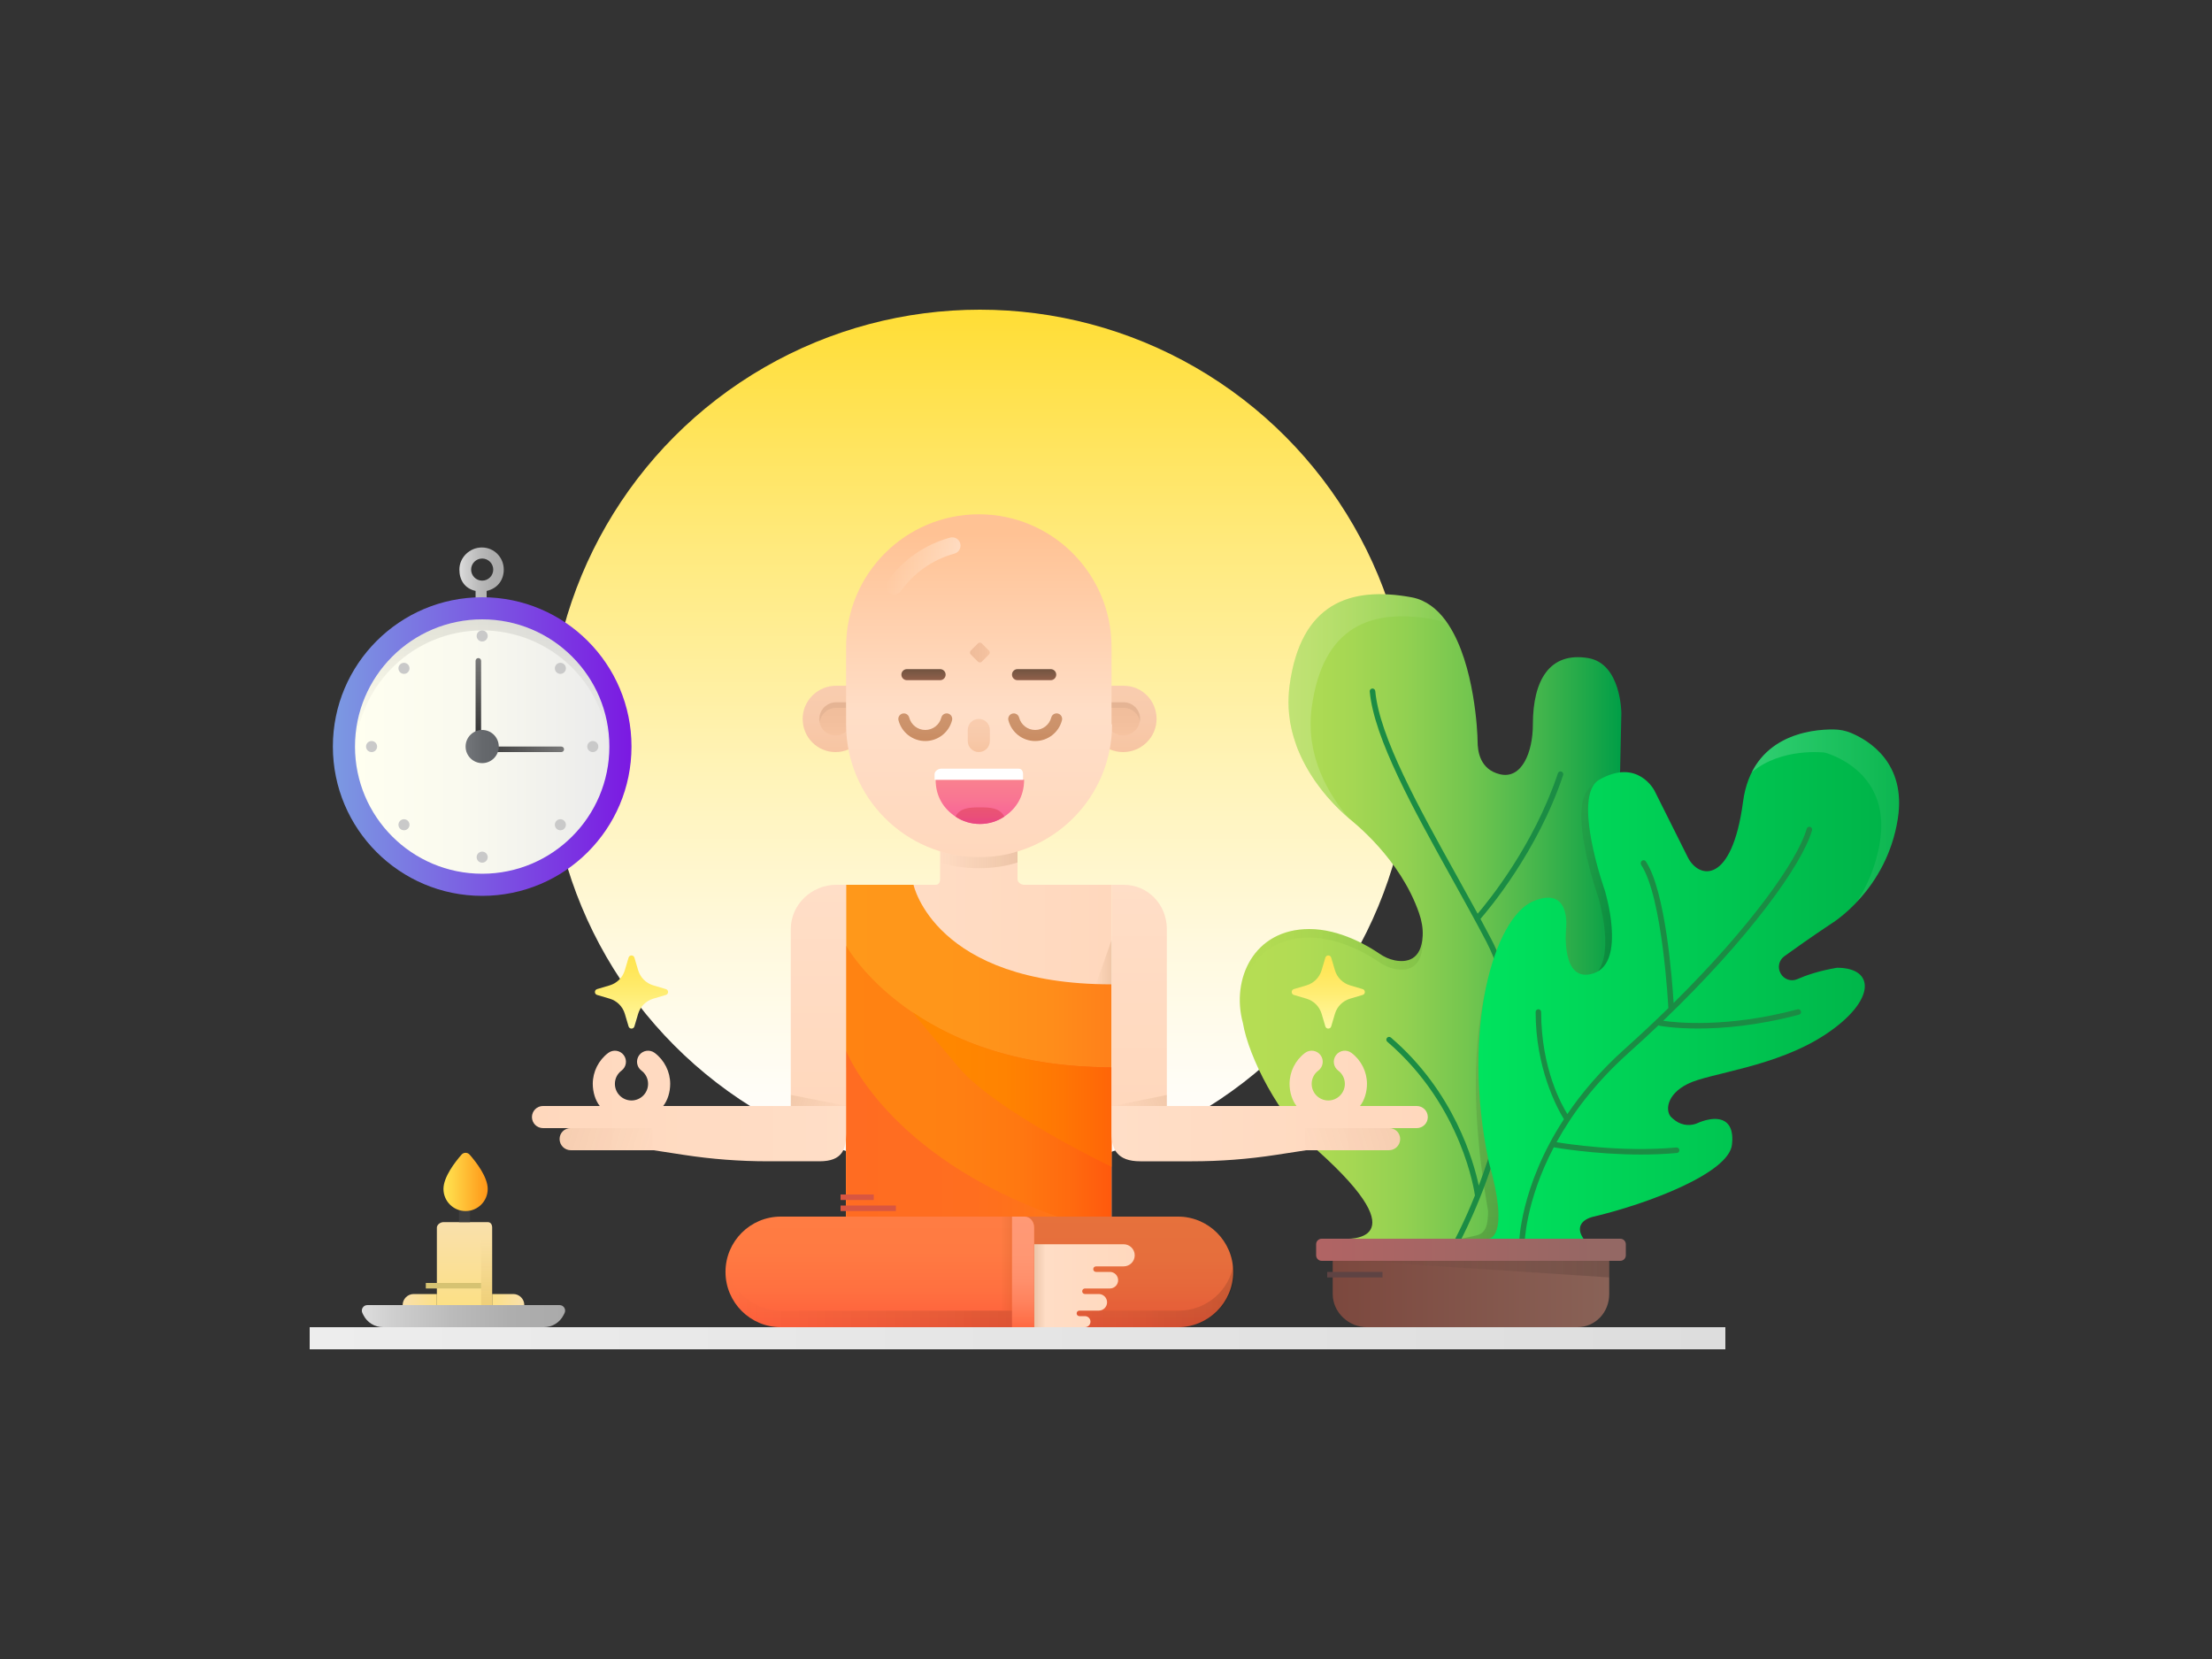 <?xml version="1.0" encoding="iso-8859-1"?>
<!-- Generator: Adobe Illustrator 22.1.0, SVG Export Plug-In . SVG Version: 6.00 Build 0)  -->
<svg version="1.1" id="waiting" xmlns="http://www.w3.org/2000/svg" xmlns:xlink="http://www.w3.org/1999/xlink" x="0px" y="0px"
	 viewBox="0 0 800 600" enable-background="new 0 0 800 600" xml:space="preserve">
<rect x="0" y="0" width="800" height="600" fill="#333333" stroke="none"/>
<linearGradient id="SVGID_1_" gradientUnits="userSpaceOnUse" x1="354.387" y1="103.333" x2="354.387" y2="424.566">
	<stop  offset="0" style="stop-color:#FFDC2E"/>
	<stop  offset="0.04" style="stop-color:#FFDE39"/>
	<stop  offset="0.302" style="stop-color:#FFEA7F"/>
	<stop  offset="0.539" style="stop-color:#FFF3B6"/>
	<stop  offset="0.741" style="stop-color:#FFF9DE"/>
	<stop  offset="0.902" style="stop-color:#FFFDF6"/>
	<stop  offset="1" style="stop-color:#FFFFFF"/>
</linearGradient>
<circle fill="url(#SVGID_1_)" cx="354.387" cy="268" r="156"/>
<linearGradient id="SVGID_2_" gradientUnits="userSpaceOnUse" x1="306" y1="373" x2="402" y2="373">
	<stop  offset="0" style="stop-color:#FFDEC7"/>
	<stop  offset="1" style="stop-color:#FFD8BD"/>
</linearGradient>
<path fill="url(#SVGID_2_)" d="M402,320v120h-96V320h32.387c1.1,0,1.613-0.9,1.613-2v-12h28v12c0,1.1,1.287,2,2.387,2H402z"/>
<linearGradient id="SVGID_3_" gradientUnits="userSpaceOnUse" x1="166.145" y1="209" x2="182.193" y2="209">
	<stop  offset="0" style="stop-color:#DDDDDD"/>
	<stop  offset="0.15" style="stop-color:#CFCFCF"/>
	<stop  offset="0.439" style="stop-color:#BBBBBB"/>
	<stop  offset="0.724" style="stop-color:#AEAEAE"/>
	<stop  offset="1" style="stop-color:#AAAAAA"/>
</linearGradient>
<path fill="url(#SVGID_3_)" d="M182.193,206c0-4.411-3.492-8-7.903-8c-4.411,0-8.145,3.589-8.145,8c0,3.717,1.855,6.821,5.855,7.716
	V220h4v-6.284C180,212.821,182.193,209.716,182.193,206z M174.387,210c-2.206,0-4-1.794-4-4s1.794-4,4-4c2.206,0,4,1.794,4,4
	S176.593,210,174.387,210z"/>
<linearGradient id="SVGID_4_" gradientUnits="userSpaceOnUse" x1="302.145" y1="246.333" x2="302.145" y2="273.298">
	<stop  offset="0" style="stop-color:#F9CDAF"/>
	<stop  offset="0.536" style="stop-color:#F8CAAB"/>
	<stop  offset="1" style="stop-color:#F7C4A1"/>
</linearGradient>
<path fill="url(#SVGID_4_)" d="M302.387,248H314v12c0,6.627-5.179,12-11.807,12s-11.903-5.372-11.903-12
	C290.29,253.372,295.759,248,302.387,248z"/>
<linearGradient id="SVGID_5_" gradientUnits="userSpaceOnUse" x1="302.145" y1="253" x2="302.145" y2="266.35">
	<stop  offset="0" style="stop-color:#EFBC9A"/>
	<stop  offset="0.715" style="stop-color:#F3C09E"/>
	<stop  offset="1" style="stop-color:#F7C4A1"/>
</linearGradient>
<path fill="url(#SVGID_5_)" d="M302.387,254H308v6c0,3.314-2.493,6-5.807,6s-5.903-2.686-5.903-6S299.073,254,302.387,254z"/>
<path opacity="0.05" d="M296.387,260c0,0.34,0.02,0.68,0.1,1c0.46-2.84,2.92-5,5.9-5H306v-2h-3.613
	C299.067,254,296.387,256.68,296.387,260z"/>
<linearGradient id="SVGID_6_" gradientUnits="userSpaceOnUse" x1="406.145" y1="246.333" x2="406.145" y2="273.298">
	<stop  offset="0" style="stop-color:#F9CDAF"/>
	<stop  offset="0.536" style="stop-color:#F8CAAB"/>
	<stop  offset="1" style="stop-color:#F7C4A1"/>
</linearGradient>
<path fill="url(#SVGID_6_)" d="M406.387,248H394v12c0,6.627,5.566,12,12.193,12s12.097-5.372,12.097-12
	C418.29,253.372,413.014,248,406.387,248z"/>
<linearGradient id="SVGID_7_" gradientUnits="userSpaceOnUse" x1="406.145" y1="253" x2="406.145" y2="266.35">
	<stop  offset="0" style="stop-color:#EFBC9A"/>
	<stop  offset="0.715" style="stop-color:#F3C09E"/>
	<stop  offset="1" style="stop-color:#F7C4A1"/>
</linearGradient>
<path fill="url(#SVGID_7_)" d="M406.387,254H400v6c0,3.314,2.88,6,6.193,6s6.097-2.686,6.097-6S409.7,254,406.387,254z"/>
<linearGradient id="SVGID_8_" gradientUnits="userSpaceOnUse" x1="354.097" y1="180.001" x2="354.097" y2="309.469">
	<stop  offset="0.1" style="stop-color:#FFC294"/>
	<stop  offset="0.6" style="stop-color:#FFDEC7"/>
	<stop  offset="1" style="stop-color:#FFD8BD"/>
</linearGradient>
<path fill="url(#SVGID_8_)" d="M402,261.999l0.193,0.001c0,26.51-21.587,48-48.097,48S306,288.509,306,262v-28
	c0-26.51,21.49-48,48-48c26.509,0,48,21.49,48,47.999V261.999z"/>
<path opacity="0.05" d="M412.387,260c0,0.34-0.02,0.68-0.1,1c-0.46-2.84-2.92-5-5.9-5H402v-2h4.387
	C409.707,254,412.387,256.68,412.387,260z"/>
<linearGradient id="SVGID_9_" gradientUnits="userSpaceOnUse" x1="354" y1="259.75" x2="354" y2="271.595">
	<stop  offset="0" style="stop-color:#F9CDAF"/>
	<stop  offset="0.536" style="stop-color:#F8CAAB"/>
	<stop  offset="1" style="stop-color:#F7C4A1"/>
</linearGradient>
<path fill="url(#SVGID_9_)" d="M358,268c0,2.209-1.791,4-4,4l0,0c-2.209,0-4-1.791-4-4v-4c0-2.209,1.791-4,4-4l0,0
	c2.209,0,4,1.791,4,4V268z"/>
<linearGradient id="SVGID_10_" gradientUnits="userSpaceOnUse" x1="354.387" y1="282.25" x2="354.387" y2="297.302">
	<stop  offset="0" style="stop-color:#F9808F"/>
	<stop  offset="0.391" style="stop-color:#F97792"/>
	<stop  offset="1" style="stop-color:#F96099"/>
</linearGradient>
<path fill="url(#SVGID_10_)" d="M370.387,282c0,6-2.84,10.46-7.16,13.32c-2.52,1.7-5.56,2.68-8.84,2.68s-6.32-0.98-8.84-2.68
	c-4.32-2.86-7.16-7.32-7.16-13.32H370.387z"/>
<path fill="#FFFFFF" d="M370,282h-32v-2c0-1.105,1.282-2,2.387-2h28c1.105,0,1.613,0.895,1.613,2V282z"/>
<linearGradient id="SVGID_11_" gradientUnits="userSpaceOnUse" x1="354.387" y1="291.5" x2="354.387" y2="298.251">
	<stop  offset="0" style="stop-color:#EA5770"/>
	<stop  offset="0.552" style="stop-color:#EA4F79"/>
	<stop  offset="1" style="stop-color:#EA4684"/>
</linearGradient>
<path fill="url(#SVGID_11_)" d="M363.227,295.32c-2.52,1.7-5.56,2.68-8.84,2.68s-6.32-0.98-8.84-2.68c1.68-3.16,5.02-3.32,8.84-3.32
	S361.547,292.16,363.227,295.32z"/>
<linearGradient id="SVGID_12_" gradientUnits="userSpaceOnUse" x1="374" y1="241.833" x2="374" y2="246.333">
	<stop  offset="0" style="stop-color:#705340"/>
	<stop  offset="1" style="stop-color:#93614C"/>
</linearGradient>
<path fill="url(#SVGID_12_)" d="M382,244c0,1.105-0.895,2-2,2h-12c-1.105,0-2-0.895-2-2l0,0c0-1.105,0.895-2,2-2h12
	C381.105,242,382,242.895,382,244L382,244z"/>
<linearGradient id="SVGID_13_" gradientUnits="userSpaceOnUse" x1="334" y1="241.833" x2="334" y2="246.333">
	<stop  offset="0" style="stop-color:#705340"/>
	<stop  offset="1" style="stop-color:#93614C"/>
</linearGradient>
<path fill="url(#SVGID_13_)" d="M342,244c0,1.105-0.895,2-2,2h-12c-1.105,0-2-0.895-2-2l0,0c0-1.105,0.895-2,2-2h12
	C341.105,242,342,242.895,342,244L342,244z"/>
<linearGradient id="SVGID_14_" gradientUnits="userSpaceOnUse" x1="320.399" y1="204.664" x2="347.387" y2="204.664">
	<stop  offset="0" style="stop-color:#FFFFED;stop-opacity:0"/>
	<stop  offset="0.403" style="stop-color:#FFFFF6;stop-opacity:0.161"/>
	<stop  offset="1" style="stop-color:#FFFFFF;stop-opacity:0.4"/>
</linearGradient>
<path fill="url(#SVGID_14_)" d="M323.396,215c-0.602,0-1.208-0.18-1.735-0.556c-1.351-0.96-1.667-2.833-0.707-4.183
	c5.496-7.729,13.538-13.349,22.646-15.826c1.603-0.438,3.247,0.508,3.682,2.107c0.436,1.599-0.508,3.247-2.107,3.682
	c-7.77,2.114-14.636,6.914-19.33,13.514C325.259,214.561,324.335,215,323.396,215z"/>
<linearGradient id="SVGID_15_" gradientUnits="userSpaceOnUse" x1="350.799" y1="236" x2="357.975" y2="236">
	<stop  offset="0" style="stop-color:#EFBC9A"/>
	<stop  offset="0.715" style="stop-color:#F3C09E"/>
	<stop  offset="1" style="stop-color:#F7C4A1"/>
</linearGradient>
<path fill="url(#SVGID_15_)" d="M357.684,236.703l-2.594,2.594c-0.388,0.388-1.018,0.388-1.406,0l-2.594-2.594
	c-0.388-0.388-0.388-1.018,0-1.406l2.594-2.594c0.388-0.388,1.018-0.388,1.406,0l2.594,2.594
	C358.072,235.685,358.072,236.315,357.684,236.703z"/>
<linearGradient id="SVGID_16_" gradientUnits="userSpaceOnUse" x1="112" y1="484" x2="624" y2="484">
	<stop  offset="0" style="stop-color:#EDEDED"/>
	<stop  offset="1" style="stop-color:#DDDDDD"/>
</linearGradient>
<rect x="112" y="480" fill="url(#SVGID_16_)" width="512" height="8"/>
<linearGradient id="SVGID_17_" gradientUnits="userSpaceOnUse" x1="448.387" y1="331.458" x2="586.386" y2="331.458">
	<stop  offset="0" style="stop-color:#B6DD54"/>
	<stop  offset="0.143" style="stop-color:#B2DC54"/>
	<stop  offset="0.292" style="stop-color:#A5D753"/>
	<stop  offset="0.443" style="stop-color:#91D051"/>
	<stop  offset="0.595" style="stop-color:#74C64F"/>
	<stop  offset="0.749" style="stop-color:#4EB94D"/>
	<stop  offset="0.902" style="stop-color:#21A949"/>
	<stop  offset="1" style="stop-color:#009E47"/>
</linearGradient>
<path fill="url(#SVGID_17_)" d="M487.907,296.02c-1.96-1.66-4.84-4.32-7.92-7.88c-0.58-0.68-1.16-1.38-1.74-2.12
	c-0.92-1.16-1.84-2.4-2.74-3.7c-0.3-0.42-0.6-0.88-0.88-1.32c-0.6-0.9-1.16-1.84-1.72-2.8c-0.28-0.48-0.56-0.96-0.82-1.46
	c-0.28-0.5-0.54-1-0.8-1.52c-0.52-1.04-1.02-2.1-1.48-3.2c-0.3-0.66-0.56-1.34-0.82-2.04c-0.22-0.58-0.42-1.16-0.6-1.74
	c-0.18-0.5-0.34-1-0.48-1.52c-0.16-0.48-0.3-0.96-0.42-1.46c-0.22-0.86-0.44-1.74-0.6-2.62c-0.1-0.46-0.2-0.92-0.28-1.38
	c-0.14-0.96-0.28-1.94-0.38-2.92c-0.06-0.4-0.08-0.8-0.1-1.22c-0.04-0.36-0.06-0.72-0.08-1.08c-0.12-2.6-0.02-5.28,0.34-8.04
	c4-30,22-36,44-32c0.78,0.14,1.52,0.32,2.26,0.56c4.68,1.54,8.36,4.98,11.24,9.4c9.42,14.36,10.5,39.08,10.5,42.04c0,4,1,10.26,8,12
	c8,2,12-8,12-18c0-16,6.05-26.325,20-24c12,2,12,20,12,20l-2,92c0,0-10,44-26,64c-16,20-8,34-8,34h-63.999c0,0,28,2-10-32
	c-14-12-24.872-34-26.872-46c-4.364-16,4-34,24-34c11.207,0,21.496,6.255,25.309,8.871c1.708,1.172,3.603,2.069,5.638,2.462
	c4.019,0.778,9.625,0.194,10.071-8.896c0.136-2.766-0.387-5.53-1.291-8.147C506.38,310.439,489.427,297.32,487.907,296.02z"/>
<linearGradient id="SVGID_18_" gradientUnits="userSpaceOnUse" x1="306" y1="353" x2="402" y2="353">
	<stop  offset="0" style="stop-color:#FF981A"/>
	<stop  offset="0.484" style="stop-color:#FF951A"/>
	<stop  offset="0.775" style="stop-color:#FF8D1A"/>
	<stop  offset="1" style="stop-color:#FF801A"/>
</linearGradient>
<path fill="url(#SVGID_18_)" d="M330.387,320c0,0,7.613,36,71.613,36v30h-96v-66H330.387z"/>
<linearGradient id="SVGID_19_" gradientUnits="userSpaceOnUse" x1="306" y1="392" x2="402" y2="392">
	<stop  offset="0" style="stop-color:#FF8312"/>
	<stop  offset="0.405" style="stop-color:#FF8012"/>
	<stop  offset="0.648" style="stop-color:#FF7811"/>
	<stop  offset="0.848" style="stop-color:#FF6A0F"/>
	<stop  offset="1" style="stop-color:#FF590D"/>
</linearGradient>
<path fill="url(#SVGID_19_)" d="M306,342c0,0,24,44,96,44c0,0.333,0,56,0,56h-96V342z"/>
<linearGradient id="SVGID_20_" gradientUnits="userSpaceOnUse" x1="343.579" y1="394.09" x2="402.053" y2="394.09">
	<stop  offset="0" style="stop-color:#FF8700"/>
	<stop  offset="0.34" style="stop-color:#FF8301"/>
	<stop  offset="0.691" style="stop-color:#FF7604"/>
	<stop  offset="1" style="stop-color:#FF6508"/>
</linearGradient>
<path fill="url(#SVGID_20_)" d="M402,386v36c0,0-41.807-20-55.307-36c-9.467-11.22-15.697-18.56-16.497-19.82
	C345.317,376.4,368,386,402,386z"/>
<linearGradient id="SVGID_21_" gradientUnits="userSpaceOnUse" x1="306" y1="410" x2="382.387" y2="410">
	<stop  offset="0" style="stop-color:#FF6C22"/>
	<stop  offset="0.606" style="stop-color:#FF6E1F"/>
	<stop  offset="0.969" style="stop-color:#FF7517"/>
	<stop  offset="1" style="stop-color:#FF7616"/>
</linearGradient>
<path fill="url(#SVGID_21_)" d="M306,380c0,0,14.387,38,76.387,60H306V380z"/>
<linearGradient id="SVGID_22_" gradientUnits="userSpaceOnUse" x1="412" y1="318.5" x2="412" y2="399.006">
	<stop  offset="0" style="stop-color:#FFDEC7"/>
	<stop  offset="1" style="stop-color:#FFD8BD"/>
</linearGradient>
<path fill="url(#SVGID_22_)" d="M422,400h-20v-80h4.387c8.837,0,15.613,7.163,15.613,16V400z"/>
<linearGradient id="SVGID_23_" gradientUnits="userSpaceOnUse" x1="480.387" y1="346.666" x2="480.387" y2="371.002">
	<stop  offset="0" style="stop-color:#FFE552"/>
	<stop  offset="0.197" style="stop-color:#FFE75B"/>
	<stop  offset="0.519" style="stop-color:#FFED73"/>
	<stop  offset="0.923" style="stop-color:#FFF69B"/>
	<stop  offset="1" style="stop-color:#FFF8A3"/>
</linearGradient>
<path fill="url(#SVGID_23_)" d="M481.442,346.336l1.35,4.556c0.781,2.635,2.842,4.696,5.477,5.477l4.556,1.35
	c1.051,0.311,1.051,1.799,0,2.111l-4.556,1.35c-2.635,0.781-4.696,2.842-5.477,5.477l-1.35,4.556c-0.311,1.051-1.799,1.051-2.111,0
	l-1.35-4.556c-0.781-2.635-2.842-4.696-5.477-5.477l-4.556-1.35c-1.051-0.311-1.051-1.799,0-2.111l4.556-1.35
	c2.635-0.781,4.696-2.842,5.477-5.477l1.35-4.556C479.642,345.285,481.131,345.285,481.442,346.336z"/>
<linearGradient id="SVGID_24_" gradientUnits="userSpaceOnUse" x1="401.964" y1="403.28" x2="422.773" y2="396.608">
	<stop  offset="0" style="stop-color:#793A00;stop-opacity:0"/>
	<stop  offset="1" style="stop-color:#793A00;stop-opacity:0.1"/>
</linearGradient>
<polygon fill="url(#SVGID_24_)" points="422,400 422,396 402.387,400 "/>
<linearGradient id="SVGID_25_" gradientUnits="userSpaceOnUse" x1="296" y1="319.5" x2="296" y2="400">
	<stop  offset="0" style="stop-color:#FFDEC7"/>
	<stop  offset="1" style="stop-color:#FFD8BD"/>
</linearGradient>
<path fill="url(#SVGID_25_)" d="M286,400h20v-80h-3.613C293.55,320,286,327.163,286,336V400z"/>
<linearGradient id="SVGID_26_" gradientUnits="userSpaceOnUse" x1="228.387" y1="346.666" x2="228.387" y2="371.002">
	<stop  offset="0" style="stop-color:#FFE552"/>
	<stop  offset="0.197" style="stop-color:#FFE75B"/>
	<stop  offset="0.519" style="stop-color:#FFED73"/>
	<stop  offset="0.923" style="stop-color:#FFF69B"/>
	<stop  offset="1" style="stop-color:#FFF8A3"/>
</linearGradient>
<path fill="url(#SVGID_26_)" d="M227.331,346.336l-1.35,4.556c-0.781,2.635-2.842,4.696-5.477,5.477l-4.556,1.35
	c-1.051,0.311-1.051,1.799,0,2.111l4.556,1.35c2.635,0.781,4.696,2.842,5.477,5.477l1.35,4.556c0.311,1.051,1.799,1.051,2.111,0
	l1.35-4.556c0.781-2.635,2.842-4.696,5.477-5.477l4.556-1.35c1.051-0.311,1.051-1.799,0-2.111l-4.556-1.35
	c-2.635-0.781-4.696-2.842-5.477-5.477l-1.35-4.556C229.131,345.285,227.643,345.285,227.331,346.336z"/>
<linearGradient id="SVGID_27_" gradientUnits="userSpaceOnUse" x1="306.88" y1="403.319" x2="285.115" y2="396.559">
	<stop  offset="0" style="stop-color:#793A00;stop-opacity:0"/>
	<stop  offset="1" style="stop-color:#793A00;stop-opacity:0.1"/>
</linearGradient>
<polygon fill="url(#SVGID_27_)" points="286,400 286,396 306.387,400 "/>
<linearGradient id="SVGID_28_" gradientUnits="userSpaceOnUse" x1="340" y1="310.96" x2="368" y2="310.96">
	<stop  offset="0" style="stop-color:#793A00;stop-opacity:0"/>
	<stop  offset="1" style="stop-color:#793A00;stop-opacity:0.13"/>
</linearGradient>
<path fill="url(#SVGID_28_)" d="M368,307.92v4c-4,1.36-9.12,2.08-14,2.08s-10-0.72-14-2.08v-4c4,1.36,9.12,2.08,14,2.08
	S364,309.28,368,307.92z"/>
<linearGradient id="SVGID_29_" gradientUnits="userSpaceOnUse" x1="541.193" y1="321.5" x2="541.193" y2="449.317">
	<stop  offset="0" style="stop-color:#302926;stop-opacity:0.05"/>
	<stop  offset="0.284" style="stop-color:#2C2523;stop-opacity:0.078"/>
	<stop  offset="0.579" style="stop-color:#1F1B19;stop-opacity:0.108"/>
	<stop  offset="0.877" style="stop-color:#0B0909;stop-opacity:0.138"/>
	<stop  offset="1" style="stop-color:#000000;stop-opacity:0.15"/>
</linearGradient>
<path fill="url(#SVGID_29_)" d="M554,326c0,0-31.689,21.732-15.807,112c0,8-2.506,8.483-5.696,9.135
	c-2.21,0.451-4.111,0.866-4.111,0.866H554V326z"/>
<path fill="#1B8C44" d="M564.704,279.051c-0.521-0.172-1.088,0.109-1.266,0.633c-8.719,26.162-25.297,46.421-29.025,50.767
	c-2.413-4.433-4.928-8.971-7.544-13.677c-13.76-24.76-27.986-50.361-29.486-66.863c-0.049-0.553-0.586-0.941-1.086-0.906
	c-0.551,0.051-0.955,0.537-0.906,1.086c1.539,16.924,15.871,42.715,29.73,67.654c4.426,7.965,8.605,15.486,12.379,22.719
	c15.16,29.056,5.886,65.784-2.679,88.338c-1.817-8.653-8.857-33.91-31.784-53.561c-0.414-0.359-1.047-0.309-1.41,0.109
	c-0.359,0.418-0.311,1.051,0.109,1.41c27.361,23.453,31.619,55.049,31.658,55.365c0.008,0.066,0.039,0.123,0.059,0.184l0,0.001
	c-4.162,10.369-7.823,16.998-7.938,17.2c-0.271,0.48-0.1,1.092,0.381,1.361c0.154,0.088,0.324,0.129,0.49,0.129
	c0.35,0,0.688-0.184,0.871-0.51c0.363-0.645,35.988-65.004,12.016-110.953c-1.235-2.367-2.526-4.777-3.842-7.209
	c2.543-2.902,20.617-24.155,29.904-52.011C565.51,279.793,565.227,279.227,564.704,279.051z"/>
<linearGradient id="SVGID_30_" gradientUnits="userSpaceOnUse" x1="534.696" y1="355.911" x2="686.836" y2="355.911">
	<stop  offset="0" style="stop-color:#00E35E"/>
	<stop  offset="1" style="stop-color:#00B248"/>
</linearGradient>
<path fill="url(#SVGID_30_)" d="M572.699,448c-2.8-4-0.854-6.928,3.687-8c19.769-4.669,48.857-15.742,50-26
	c0.153-1.378,0.641-5.757-2-8c-3.314-2.815-9.264-0.319-10,0v0c-2.703,1.352-5.952,1.124-8.394-0.657
	c-0.592-0.432-1.151-0.887-1.606-1.343c-2-2-2-8,6-12s32-6,50-18s18-24,4-24c-6.609,1.102-11.398,2.81-14.368,4.122
	c-2.22,0.981-4.837,0.09-6.005-2.038c-0.029-0.054-0.059-0.108-0.088-0.161c-1.132-2.085-0.529-4.681,1.392-6.074
	c3.356-2.434,9.395-6.732,17.069-11.849c0,0,20-12,24-38c3.076-19.995-10.408-28.162-16.8-30.868
	c-2.025-0.857-4.19-1.281-6.388-1.307c-8.197-0.096-29.589,2.008-32.811,26.174c-4,30-16,28-20,20s-12-24-12-24s-6-12-20-4
	c-10.125,5.786,2,40,2,40s8,26-4,30c-12,4-10-16-10-16s2-16-12-10c-14,6-26,46-16,94c8,28,0,28,0,28h32H572.699z"/>
<linearGradient id="SVGID_31_" gradientUnits="userSpaceOnUse" x1="704.386" y1="295.061" x2="630.386" y2="295.061">
	<stop  offset="0" style="stop-color:#FFFFED;stop-opacity:0"/>
	<stop  offset="0.403" style="stop-color:#FFFFF6;stop-opacity:0.081"/>
	<stop  offset="1" style="stop-color:#FFFFFF;stop-opacity:0.2"/>
</linearGradient>
<path fill="url(#SVGID_31_)" d="M686.386,296c-2.18,14.12-9.06,24.12-14.92,30.3c3.76-5.74,7.08-13.08,8.48-22.12c4-26-20-32-20-32
	s-15.6-1.96-26.38,7.1c7.238-14.413,23.529-15.589,30.047-15.448c1.925,0.042,3.82,0.418,5.602,1.146
	C675.439,267.52,689.523,275.609,686.386,296z"/>
<linearGradient id="SVGID_32_" gradientUnits="userSpaceOnUse" x1="482" y1="466" x2="582" y2="466">
	<stop  offset="0" style="stop-color:#7C483E"/>
	<stop  offset="1" style="stop-color:#896257"/>
</linearGradient>
<path fill="url(#SVGID_32_)" d="M570.386,480h-76c-6.627,0-12.387-5.373-12.387-12v-16h100v16C582,474.627,577.014,480,570.386,480z
	"/>
<path fill="#1B8C44" d="M655.348,300.276c0.152-0.531-0.154-1.086-0.686-1.236c-0.537-0.164-1.086,0.156-1.236,0.686
	c-3.305,11.565-20.486,35.629-48.14,63.005c-0.485-7.975-2.866-40.421-10.067-51.222c-0.309-0.461-0.932-0.52-1.387-0.215
	c-0.459,0.307-0.584,1.053-0.277,1.512c7.756,11.633,9.812,51.348,9.834,51.746c0,0,0.007,0.026,0.008,0.038
	c-4.917,4.811-10.142,9.714-15.676,14.665c-8.84,7.909-15.621,15.953-20.854,23.651c-1.853-2.923-9.48-16.21-9.48-36.905
	c0-0.553-0.447-1-1-1s-1,0.447-1,1c0,20.01,7.438,34.2,10.223,38.772c-15.973,24.485-16.223,44.954-16.223,45.228
	c0,0.553,0.447,1,1,1c0.551,0,1-0.447,1-1c0-0.231,0.212-15.388,10.587-35.109c0.076,0.035,0.147,0.078,0.233,0.093
	c0.178,0.031,14.381,2.57,31.252,2.57c4.232,0,8.631-0.16,13.018-0.559c0.551-0.051,0.957-0.537,0.906-1.086
	c-0.049-0.551-0.59-0.951-1.086-0.906c-20.051,1.829-40.357-1.413-43.344-1.921c5.579-10.137,13.833-21.361,26.1-32.337
	c3.726-3.333,7.312-6.646,10.763-9.927c0.11,0.077,0.235,0.134,0.375,0.162c0.1,0.02,5.178,0.996,13.928,0.996
	c8.863,0,21.49-1.002,36.525-5.01c0.533-0.143,0.852-0.691,0.709-1.225c-0.143-0.531-0.686-0.848-1.225-0.709
	c-25.789,6.878-44.308,4.786-48.598,4.143C632.458,339.482,651.772,312.789,655.348,300.276z"/>
<linearGradient id="SVGID_33_" gradientUnits="userSpaceOnUse" x1="534.181" y1="255.457" x2="463.065" y2="255.457">
	<stop  offset="0" style="stop-color:#FFFFED;stop-opacity:0"/>
	<stop  offset="0.366" style="stop-color:#FFFFF5;stop-opacity:0.073"/>
	<stop  offset="1" style="stop-color:#FFFFFF;stop-opacity:0.2"/>
</linearGradient>
<path fill="url(#SVGID_33_)" d="M523.886,225.96c-1.68-0.94-3.5-1.6-5.5-1.96c-22-4-40,2-44,32c-2.3,17.32,6.04,31.3,13.52,40.02
	c-1.96-1.66-4.84-4.32-7.92-7.88c-0.56-0.68-1.16-1.38-1.74-2.12c-0.92-1.16-1.84-2.4-2.74-3.7c-0.3-0.42-0.6-0.88-0.88-1.32
	c-0.6-0.9-1.16-1.84-1.72-2.8c-0.28-0.48-0.56-0.96-0.82-1.46c-0.28-0.5-0.54-1-0.8-1.52c-0.52-1.04-1.02-2.1-1.48-3.2
	c-0.3-0.66-0.56-1.34-0.82-2.04c-0.22-0.58-0.42-1.16-0.6-1.74c-0.18-0.5-0.34-1-0.48-1.52c-0.16-0.48-0.3-0.96-0.42-1.46
	c-0.22-0.86-0.44-1.74-0.6-2.62c-0.1-0.46-0.2-0.92-0.28-1.38c-0.14-0.96-0.28-1.94-0.38-2.92c-0.06-0.4-0.08-0.8-0.1-1.22
	c-0.04-0.36-0.06-0.72-0.08-1.08c-0.12-2.6-0.02-5.28,0.34-8.04c4-30,22-36,44-32c0.78,0.14,1.52,0.32,2.26,0.56
	C517.326,218.1,521.006,221.54,523.886,225.96z"/>
<linearGradient id="SVGID_34_" gradientUnits="userSpaceOnUse" x1="114.387" y1="270" x2="227.691" y2="270">
	<stop  offset="0" style="stop-color:#7BA1E2"/>
	<stop  offset="1" style="stop-color:#7B1AE2"/>
</linearGradient>
<circle fill="url(#SVGID_34_)" cx="174.387" cy="270" r="54"/>
<linearGradient id="SVGID_35_" gradientUnits="userSpaceOnUse" x1="128.387" y1="270" x2="220.387" y2="270">
	<stop  offset="0" style="stop-color:#FFFFF0"/>
	<stop  offset="0.462" style="stop-color:#F9F9EF"/>
	<stop  offset="1" style="stop-color:#EBEBEB"/>
</linearGradient>
<circle fill="url(#SVGID_35_)" cx="174.387" cy="270" r="46"/>
<linearGradient id="SVGID_36_" gradientUnits="userSpaceOnUse" x1="476" y1="452" x2="588" y2="452">
	<stop  offset="0" style="stop-color:#B16464"/>
	<stop  offset="1" style="stop-color:#936864"/>
</linearGradient>
<path fill="url(#SVGID_36_)" d="M588,454c0,1.105-0.895,2-2,2H478c-1.105,0-2-0.895-2-2v-4c0-1.105,0.895-2,2-2h108
	c1.105,0,2,0.895,2,2V454z"/>
<linearGradient id="SVGID_37_" gradientUnits="userSpaceOnUse" x1="490.387" y1="459" x2="582" y2="459">
	<stop  offset="0" style="stop-color:#302926;stop-opacity:0"/>
	<stop  offset="0.284" style="stop-color:#2C2523;stop-opacity:0.043"/>
	<stop  offset="0.579" style="stop-color:#1F1B19;stop-opacity:0.087"/>
	<stop  offset="0.877" style="stop-color:#0B0909;stop-opacity:0.132"/>
	<stop  offset="1" style="stop-color:#000000;stop-opacity:0.15"/>
</linearGradient>
<polygon fill="url(#SVGID_37_)" points="490.387,456 582,456 582,462 "/>
<linearGradient id="SVGID_38_" gradientUnits="userSpaceOnUse" x1="173" y1="265.125" x2="173" y2="237.959">
	<stop  offset="0" style="stop-color:#353535"/>
	<stop  offset="1" style="stop-color:#797979"/>
</linearGradient>
<path fill="url(#SVGID_38_)" d="M174,239c0-0.552-0.448-1-1-1l0,0c-0.552,0-1,0.448-1,1v30c0,0.552,0.448,1,1,1l0,0
	c0.552,0,1-0.448,1-1V239z"/>
<linearGradient id="SVGID_39_" gradientUnits="userSpaceOnUse" x1="172" y1="271" x2="204" y2="271">
	<stop  offset="0" style="stop-color:#353535"/>
	<stop  offset="1" style="stop-color:#797979"/>
</linearGradient>
<path fill="url(#SVGID_39_)" d="M204,271c0,0.552-0.448,1-1,1h-30c-0.552,0-1-0.448-1-1l0,0c0-0.552,0.448-1,1-1h30
	C203.552,270,204,270.448,204,271L204,271z"/>
<linearGradient id="SVGID_40_" gradientUnits="userSpaceOnUse" x1="168.387" y1="270" x2="180.387" y2="270">
	<stop  offset="0" style="stop-color:#73767A"/>
	<stop  offset="0.042" style="stop-color:#727579"/>
	<stop  offset="0.529" style="stop-color:#65686C"/>
	<stop  offset="1" style="stop-color:#616468"/>
</linearGradient>
<circle fill="url(#SVGID_40_)" cx="174.387" cy="270" r="6"/>
<linearGradient id="SVGID_41_" gradientUnits="userSpaceOnUse" x1="130.862" y1="476" x2="204.387" y2="476">
	<stop  offset="0" style="stop-color:#DDDDDD"/>
	<stop  offset="0.15" style="stop-color:#CFCFCF"/>
	<stop  offset="0.439" style="stop-color:#BBBBBB"/>
	<stop  offset="0.724" style="stop-color:#AEAEAE"/>
	<stop  offset="1" style="stop-color:#AAAAAA"/>
</linearGradient>
<path fill="url(#SVGID_41_)" d="M196.708,480H138.54c-3.013,0-5.767-1.703-7.115-4.397l-0.35-0.699
	c-0.667-1.334,0.303-2.903,1.794-2.903h69.508c1.491,0,2.461,1.569,1.794,2.903l-0.35,0.7C202.475,478.298,199.721,480,196.708,480z
	"/>
<linearGradient id="SVGID_42_" gradientUnits="userSpaceOnUse" x1="168" y1="441.639" x2="168" y2="472.061">
	<stop  offset="0" style="stop-color:#F9E0AC"/>
	<stop  offset="1" style="stop-color:#FCE086"/>
</linearGradient>
<path fill="url(#SVGID_42_)" d="M178,472h-20v-28c0-1.105,1.282-2,2.387-2h16c1.105,0,1.613,0.895,1.613,2V472z"/>
<rect x="166" y="434" fill="#3F3F3F" width="4" height="8"/>
<linearGradient id="SVGID_43_" gradientUnits="userSpaceOnUse" x1="160.387" y1="427.464" x2="176.387" y2="427.464">
	<stop  offset="0" style="stop-color:#FFE552"/>
	<stop  offset="1" style="stop-color:#FF9617"/>
</linearGradient>
<path fill="url(#SVGID_43_)" d="M176.387,430c0,4.418-3.582,8-8,8s-8-3.582-8-8c0-4.352,4.208-9.755,6.52-12.396
	c0.79-0.902,2.17-0.902,2.959,0C172.179,420.244,176.387,425.648,176.387,430z"/>
<linearGradient id="SVGID_44_" gradientUnits="userSpaceOnUse" x1="145.538" y1="470" x2="158.258" y2="470">
	<stop  offset="0" style="stop-color:#F9E0AC"/>
	<stop  offset="1" style="stop-color:#FCE086"/>
</linearGradient>
<path fill="url(#SVGID_44_)" d="M145.624,472H158v-4h-8.376C147.415,468,145.624,469.791,145.624,472L145.624,472z"/>
<linearGradient id="SVGID_45_" gradientUnits="userSpaceOnUse" x1="189.947" y1="470" x2="177.915" y2="470">
	<stop  offset="0" style="stop-color:#F9E0AC"/>
	<stop  offset="1" style="stop-color:#FCE086"/>
</linearGradient>
<path fill="url(#SVGID_45_)" d="M178,472h11.624l0,0c0-2.209-1.791-4-4-4H178V472z"/>
<linearGradient id="SVGID_46_" gradientUnits="userSpaceOnUse" x1="390" y1="439.5" x2="390" y2="480.576">
	<stop  offset="0" style="stop-color:#FF7D43"/>
	<stop  offset="0.395" style="stop-color:#FF7A42"/>
	<stop  offset="0.711" style="stop-color:#FF7040"/>
	<stop  offset="1" style="stop-color:#FF5F3C"/>
</linearGradient>
<path fill="url(#SVGID_46_)" d="M446,460c0,11.046-8.954,20-20,20h-72c-11.046,0-20-8.954-20-20v0c0-11.046,8.954-20,20-20h72
	C437.046,440,446,448.954,446,460L446,460z"/>
<path opacity="0.1" fill="#020202" d="M446,460c0,11.046-8.954,20-20,20h-72c-11.046,0-20-8.954-20-20v0c0-11.046,8.954-20,20-20h72
	C437.046,440,446,448.954,446,460L446,460z"/>
<linearGradient id="SVGID_47_" gradientUnits="userSpaceOnUse" x1="374" y1="468.52" x2="446.387" y2="468.52">
	<stop  offset="0" style="stop-color:#302926;stop-opacity:0"/>
	<stop  offset="1" style="stop-color:#000000;stop-opacity:0.13"/>
</linearGradient>
<path fill="url(#SVGID_47_)" d="M374,474v6h52.387c11.04,0,20-8.96,20-20c0-1-0.08-2-0.24-2.96c-1.46,9.6-9.76,16.96-19.76,16.96
	H374z"/>
<linearGradient id="SVGID_48_" gradientUnits="userSpaceOnUse" x1="318.193" y1="435.333" x2="318.193" y2="479.414">
	<stop  offset="0" style="stop-color:#FF7D43"/>
	<stop  offset="0.395" style="stop-color:#FF7A42"/>
	<stop  offset="0.711" style="stop-color:#FF7040"/>
	<stop  offset="1" style="stop-color:#FF5F3C"/>
</linearGradient>
<path fill="url(#SVGID_48_)" d="M374,480h-91.613c-11.046,0-20-8.955-20-20v0c0-11.046,8.954-20,20-20h88
	c2.209,0,3.613,1.79,3.613,4V480z"/>
<linearGradient id="SVGID_49_" gradientUnits="userSpaceOnUse" x1="371.473" y1="465" x2="410.453" y2="465">
	<stop  offset="0" style="stop-color:#FFDEC7"/>
	<stop  offset="1" style="stop-color:#FFD8BD"/>
</linearGradient>
<path fill="url(#SVGID_49_)" d="M406.387,450H374v30h18.387c1.105,0,2-0.896,2-2c0-1.105-0.895-2-2-2h-2c-0.56,0-1-0.44-1-1
	c0-0.56,0.44-1,1-1h7c1.657,0,3-1.343,3-3s-1.343-3-3-3h-5c-0.56,0-1-0.44-1-1c0-0.56,0.44-1,1-1h9c1.657,0,3-1.343,3-3
	s-1.343-3-3-3h-5c-0.56,0-1-0.44-1-1c0-0.56,0.44-1,1-1h10c2.209,0,4-1.791,4-4C410.387,451.791,408.596,450,406.387,450z"/>
<linearGradient id="SVGID_50_" gradientUnits="userSpaceOnUse" x1="370" y1="438.333" x2="370" y2="479.335">
	<stop  offset="0" style="stop-color:#FF9976"/>
	<stop  offset="0.38" style="stop-color:#FF9773"/>
	<stop  offset="0.609" style="stop-color:#FF8F6B"/>
	<stop  offset="0.797" style="stop-color:#FF825D"/>
	<stop  offset="0.963" style="stop-color:#FF7049"/>
	<stop  offset="1" style="stop-color:#FF6B43"/>
</linearGradient>
<path fill="url(#SVGID_50_)" d="M366,480h8v-36c0-2.209-1.404-4-3.613-4H366V480z"/>
<linearGradient id="SVGID_51_" gradientUnits="userSpaceOnUse" x1="262.387" y1="468.52" x2="366" y2="468.52">
	<stop  offset="0" style="stop-color:#302926;stop-opacity:0"/>
	<stop  offset="0.238" style="stop-color:#211C1A;stop-opacity:0.031"/>
	<stop  offset="0.71" style="stop-color:#090807;stop-opacity:0.092"/>
	<stop  offset="1" style="stop-color:#000000;stop-opacity:0.13"/>
</linearGradient>
<path fill="url(#SVGID_51_)" d="M366,474v6h-83.613c-11.04,0-20-8.96-20-20c0-1,0.08-2,0.24-2.96c1.46,9.6,9.76,16.96,19.76,16.96
	H366z"/>
<linearGradient id="SVGID_52_" gradientUnits="userSpaceOnUse" x1="362" y1="457" x2="366" y2="457">
	<stop  offset="0" style="stop-color:#793A00;stop-opacity:0"/>
	<stop  offset="1" style="stop-color:#793A00;stop-opacity:0.1"/>
</linearGradient>
<rect x="362" y="440" fill="url(#SVGID_52_)" width="4" height="34"/>
<linearGradient id="SVGID_53_" gradientUnits="userSpaceOnUse" x1="378.167" y1="465" x2="374.167" y2="465">
	<stop  offset="0" style="stop-color:#793A00;stop-opacity:0"/>
	<stop  offset="1" style="stop-color:#793A00;stop-opacity:0.15"/>
</linearGradient>
<rect x="374" y="450" fill="url(#SVGID_53_)" width="4" height="30"/>
<linearGradient id="SVGID_54_" gradientUnits="userSpaceOnUse" x1="402" y1="400" x2="516.386" y2="400">
	<stop  offset="0" style="stop-color:#FFDEC7"/>
	<stop  offset="1" style="stop-color:#FFD8BD"/>
</linearGradient>
<path fill="url(#SVGID_54_)" d="M512.386,400h-20.528c1.588-2,2.528-5.026,2.528-8c0-4.379-2.092-8.565-5.596-11.197
	c-1.762-1.328-4.275-0.973-5.6,0.795c-1.328,1.766-0.973,4.273,0.795,5.6c1.525,1.146,2.4,2.896,2.4,4.803c0,3.309-2.691,6-6,6
	s-6-2.691-6-6c0-1.906,0.875-3.656,2.402-4.801c1.766-1.326,2.123-3.834,0.797-5.602c-1.326-1.766-3.83-2.121-5.602-0.797
	c-3.504,2.633-5.598,6.819-5.598,11.199c0,2.974,0.94,6,2.528,8H402v10c0,5.523,2.01,10,10.387,10h18.705
	c10.181,0,20.348-0.777,30.411-2.326L472.387,416h29.937c2.244,0,4.062-1.819,4.062-4.062c0-2.175-1.763-3.938-3.938-3.938h9.937
	c2.209,0,4-1.791,4-4C516.386,401.791,514.596,400,512.386,400z"/>
<linearGradient id="SVGID_55_" gradientUnits="userSpaceOnUse" x1="308.99" y1="400" x2="192.386" y2="400">
	<stop  offset="0" style="stop-color:#FFDEC7"/>
	<stop  offset="1" style="stop-color:#FFD8BD"/>
</linearGradient>
<path fill="url(#SVGID_55_)" d="M239.859,400c1.588-2,2.528-5.026,2.528-8c0-4.379-2.092-8.565-5.596-11.197
	c-1.762-1.328-4.275-0.973-5.6,0.795c-1.328,1.766-0.973,4.273,0.795,5.6c1.525,1.146,2.4,2.896,2.4,4.803c0,3.309-2.691,6-6,6
	s-6-2.691-6-6c0-1.906,0.875-3.656,2.402-4.801c1.766-1.326,2.123-3.834,0.797-5.602c-1.326-1.766-3.83-2.121-5.602-0.797
	c-3.504,2.633-5.598,6.819-5.598,11.199c0,2.974,0.94,6,2.528,8h-20.528c-2.209,0-4,1.791-4,4c0,2.209,1.791,4,4,4h9.937
	c-2.175,0-3.937,1.763-3.937,3.938c0,2.244,1.819,4.062,4.062,4.062h29.937l10.884,1.674c10.063,1.548,20.23,2.326,30.411,2.326
	h18.705c8.376,0,9.613-4.478,9.613-10v-10H239.859z"/>
<linearGradient id="SVGID_56_" gradientUnits="userSpaceOnUse" x1="238.055" y1="417.332" x2="202.792" y2="406.379">
	<stop  offset="0" style="stop-color:#793A00;stop-opacity:0"/>
	<stop  offset="1" style="stop-color:#793A00;stop-opacity:0.07"/>
</linearGradient>
<path fill="url(#SVGID_56_)" d="M206.387,408H236v8h-29.613c-2.209,0-4-1.791-4-4v0C202.387,409.791,204.178,408,206.387,408z"/>
<linearGradient id="SVGID_57_" gradientUnits="userSpaceOnUse" x1="425.071" y1="417.457" x2="389.029" y2="406.262" gradientTransform="matrix(-1 0 0 1 895 0)">
	<stop  offset="0" style="stop-color:#793A00;stop-opacity:0"/>
	<stop  offset="1" style="stop-color:#793A00;stop-opacity:0.07"/>
</linearGradient>
<path fill="url(#SVGID_57_)" d="M502.387,408H472v8h30.387c2.209,0,4-1.791,4-4v0C506.387,409.791,504.596,408,502.387,408z"/>
<linearGradient id="SVGID_58_" gradientUnits="userSpaceOnUse" x1="176" y1="448.214" x2="176" y2="471.922">
	<stop  offset="0" style="stop-color:#793A00;stop-opacity:0"/>
	<stop  offset="1" style="stop-color:#793A00;stop-opacity:0.1"/>
</linearGradient>
<rect x="174" y="448" fill="url(#SVGID_58_)" width="4" height="24"/>
<rect x="304" y="436" fill="#D85641" width="20" height="2"/>
<rect x="480" y="460" fill="#5E4343" width="20" height="2"/>
<rect x="154" y="464" fill="#D6C372" width="20" height="2"/>
<linearGradient id="SVGID_59_" gradientUnits="userSpaceOnUse" x1="174.387" y1="271.25" x2="174.387" y2="224.183">
	<stop  offset="0" style="stop-color:#302926;stop-opacity:0"/>
	<stop  offset="0.284" style="stop-color:#2C2523;stop-opacity:0.028"/>
	<stop  offset="0.579" style="stop-color:#1F1B19;stop-opacity:0.058"/>
	<stop  offset="0.877" style="stop-color:#0B0909;stop-opacity:0.088"/>
	<stop  offset="1" style="stop-color:#000000;stop-opacity:0.1"/>
</linearGradient>
<path fill="url(#SVGID_59_)" d="M220.387,270c0,0.68-0.02,1.34-0.06,2c-1.04-24.48-21.22-44-45.94-44s-44.9,19.52-45.94,44
	c-0.04-0.66-0.06-1.32-0.06-2c0-25.4,20.6-46,46-46S220.387,244.6,220.387,270z"/>
<linearGradient id="SVGID_60_" gradientUnits="userSpaceOnUse" x1="374.388" y1="256.75" x2="374.388" y2="268.25">
	<stop  offset="0" style="stop-color:#CE956E"/>
	<stop  offset="0.557" style="stop-color:#CC926A"/>
	<stop  offset="1" style="stop-color:#C98B61"/>
</linearGradient>
<path fill="url(#SVGID_60_)" d="M374.387,268c-4.559,0-8.54-3.079-9.682-7.487c-0.276-1.069,0.366-2.16,1.436-2.438
	c1.073-0.273,2.162,0.367,2.438,1.436c0.684,2.644,3.072,4.489,5.809,4.489c2.739,0,5.129-1.85,5.812-4.498
	c0.276-1.07,1.359-1.71,2.436-1.438c1.069,0.275,1.713,1.366,1.438,2.436C382.934,264.916,378.951,268,374.387,268z"/>
<linearGradient id="SVGID_61_" gradientUnits="userSpaceOnUse" x1="334.64" y1="256.75" x2="334.64" y2="268.25">
	<stop  offset="0" style="stop-color:#CE956E"/>
	<stop  offset="0.557" style="stop-color:#CC926A"/>
	<stop  offset="1" style="stop-color:#C98B61"/>
</linearGradient>
<path fill="url(#SVGID_61_)" d="M334.639,268c-4.558,0-8.539-3.078-9.682-7.486c-0.276-1.069,0.365-2.161,1.435-2.438
	c1.064-0.277,2.16,0.365,2.438,1.435c0.685,2.644,3.073,4.49,5.809,4.49c2.739,0,5.129-1.85,5.812-4.498
	c0.275-1.07,1.36-1.71,2.436-1.438c1.069,0.275,1.713,1.366,1.437,2.436C343.186,264.916,339.203,268,334.639,268z"/>
<rect x="304" y="432" fill="#D85641" width="12" height="2"/>
<circle fill="#C9C9C9" cx="174.387" cy="310" r="2"/>
<circle fill="#C9C9C9" cx="174.387" cy="230" r="2"/>
<circle fill="#C9C9C9" cx="214.387" cy="270" r="2"/>
<circle fill="#C9C9C9" cx="134.387" cy="270" r="2"/>
<circle fill="#C9C9C9" cx="202.671" cy="298.284" r="2"/>
<circle fill="#C9C9C9" cx="146.103" cy="241.715" r="2"/>
<circle fill="#C9C9C9" cx="202.671" cy="241.715" r="2"/>
<circle fill="#C9C9C9" cx="146.103" cy="298.284" r="2"/>
<linearGradient id="SVGID_62_" gradientUnits="userSpaceOnUse" x1="577.451" y1="280.833" x2="577.451" y2="350.872">
	<stop  offset="0" style="stop-color:#302926;stop-opacity:0.05"/>
	<stop  offset="0.284" style="stop-color:#2C2523;stop-opacity:0.078"/>
	<stop  offset="0.579" style="stop-color:#1F1B19;stop-opacity:0.108"/>
	<stop  offset="0.877" style="stop-color:#0B0909;stop-opacity:0.138"/>
	<stop  offset="1" style="stop-color:#000000;stop-opacity:0.15"/>
</linearGradient>
<path fill="url(#SVGID_62_)" d="M577.906,351.32c5.94-7.94,0.04-27.14,0.04-27.14s-12.14-34.22-2-40c0.14-0.08,0.28-0.16,0.4-0.22
	c-6.18,9.2,4.04,38.04,4.04,38.04S587.666,345.66,577.906,351.32z"/>
<linearGradient id="SVGID_63_" gradientUnits="userSpaceOnUse" x1="396.036" y1="348" x2="403.185" y2="348">
	<stop  offset="0" style="stop-color:#793A00;stop-opacity:0"/>
	<stop  offset="1" style="stop-color:#793A00;stop-opacity:0.13"/>
</linearGradient>
<polygon fill="url(#SVGID_63_)" points="402,340 402,356 396.387,356 "/>
<linearGradient id="SVGID_64_" gradientUnits="userSpaceOnUse" x1="448.39" y1="349.57" x2="514.548" y2="349.57">
	<stop  offset="0" style="stop-color:#286A00;stop-opacity:0"/>
	<stop  offset="0.517" style="stop-color:#286600;stop-opacity:0.052"/>
	<stop  offset="1" style="stop-color:#285B00;stop-opacity:0.1"/>
</linearGradient>
<path fill="url(#SVGID_64_)" d="M514.527,341.54c-0.44,9.1-6.04,9.68-10.06,8.9c-2.04-0.4-3.94-1.28-5.64-2.46
	c-3.82-2.62-14.1-8.88-25.32-8.88c-15.88,0-24.42,11.34-25.08,24.04c-0.68-13.88,7.92-27.14,25.08-27.14
	c11.22,0,21.5,6.26,25.32,8.88c1.7,1.16,3.6,2.06,5.64,2.46c3.92,0.76,9.34,0.2,10-8.22
	C514.547,339.92,514.568,340.741,514.527,341.54z"/>
</svg>
